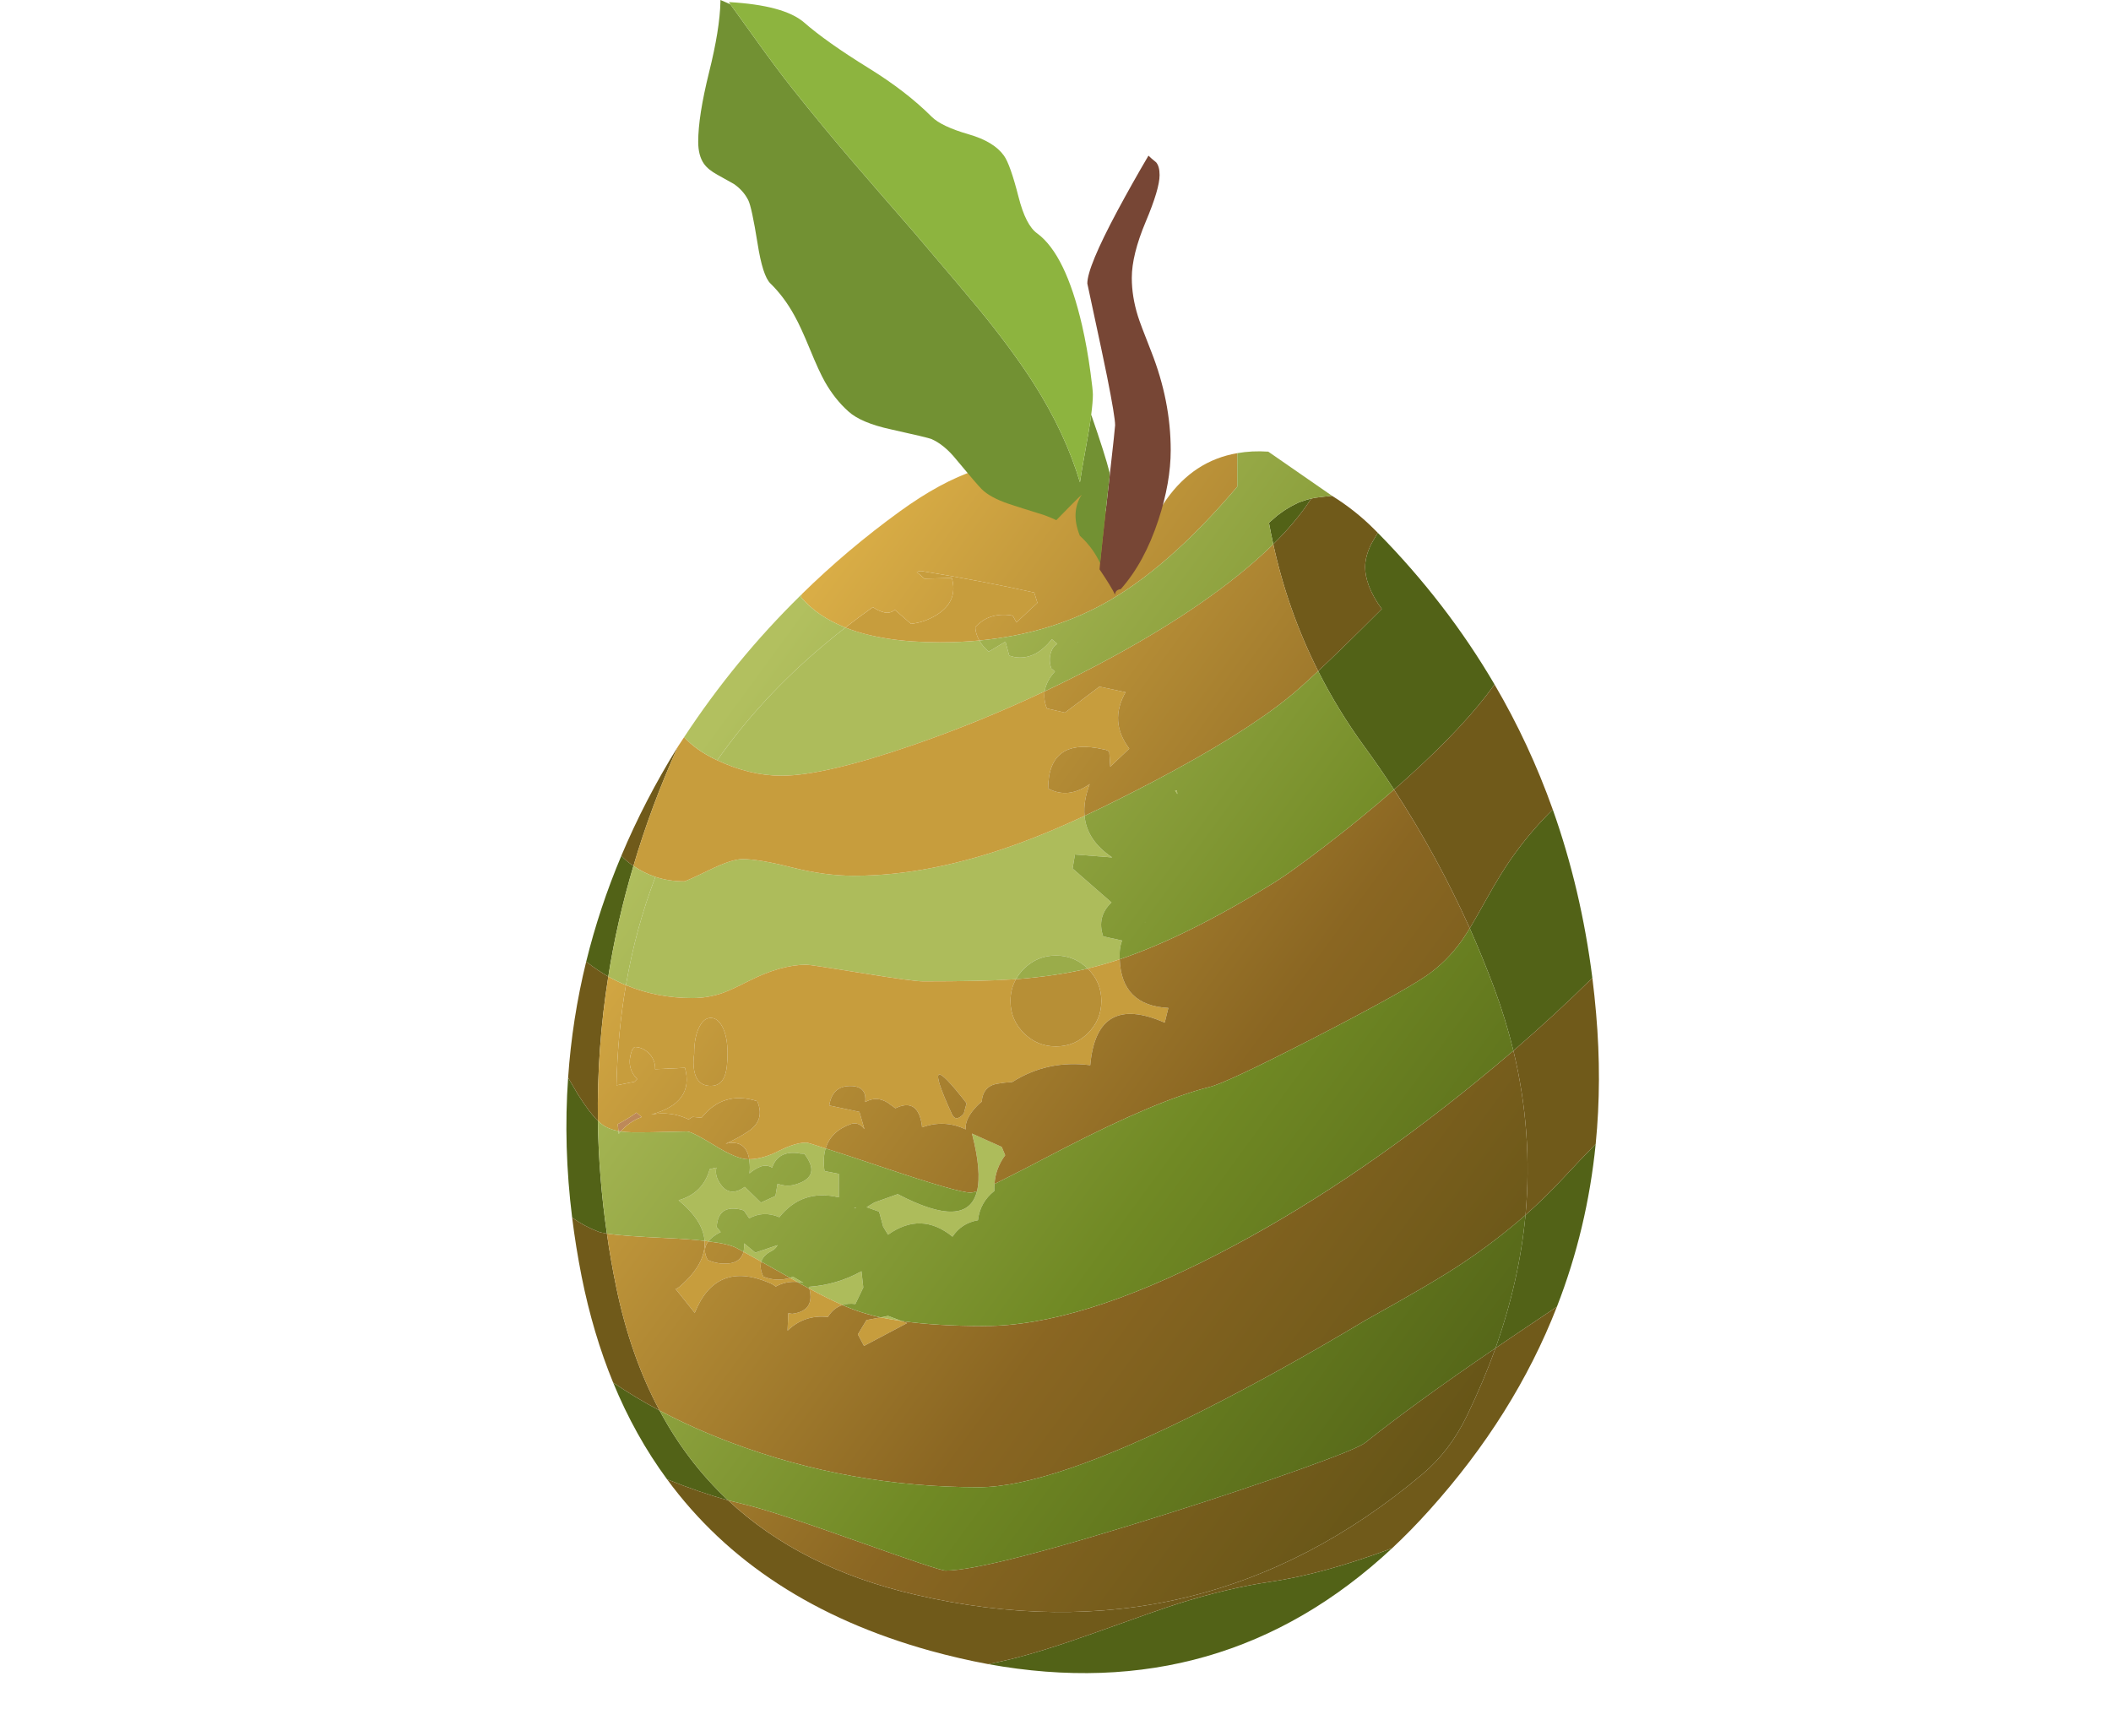 <?xml version="1.0" encoding="iso-8859-1"?>
<!-- Generator: Adobe Illustrator 15.1.0, SVG Export Plug-In . SVG Version: 6.00 Build 0)  -->
<!DOCTYPE svg PUBLIC "-//W3C//DTD SVG 1.1//EN" "http://www.w3.org/Graphics/SVG/1.1/DTD/svg11.dtd">
<svg version="1.1" id="Layer_1" xmlns="http://www.w3.org/2000/svg" xmlns:xlink="http://www.w3.org/1999/xlink" x="0px" y="0px"
	 width="60px" height="49.35px" viewBox="0 0 60 49.35" style="enable-background:new 0 0 60 49.35;" xml:space="preserve">
<symbol  id="stripedguava" viewBox="-0.018 -601.988 371.482 601.988">
	<g id="Layer_1_2_">
		<g>
			<path style="fill-rule:evenodd;clip-rule:evenodd;fill:#526217;" d="M267.95-179.4c-3.4-5.3-7.95-10.767-13.65-16.4
				c-0.566,2.533-1.083,5.083-1.55,7.65c0.167,0.167,0.333,0.333,0.5,0.5c0.8,0.733,1.617,1.45,2.45,2.15
				c0.833,0.633,1.667,1.233,2.5,1.8c0.867,0.567,1.75,1.1,2.65,1.6c0.866,0.467,1.75,0.917,2.65,1.35
				c0.933,0.333,1.883,0.65,2.85,0.95C266.884-179.667,267.417-179.533,267.95-179.4z M15.05-351.35c-1.233,0.7-2.45,1.45-3.65,2.25
				c-1.5,1-2.933,2.033-4.3,3.1c3.167,12.9,7.383,25.6,12.65,38.1c1.066-1.133,2.267-2.184,3.6-3.15
				c0.233-0.167,0.483-0.333,0.75-0.5C20.167-324.75,17.15-338.017,15.05-351.35z M11.3-403.25c0.2-13.467,1.283-27,3.25-40.6
				c-1.5,0.233-2.566,0.483-3.2,0.75c-3.167,1.2-6.267,2.867-9.3,5c-2.133,17.1-2.617,33.883-1.45,50.35
				c1.133-1.933,2.3-3.917,3.5-5.95C6.833-398.067,9.234-401.25,11.3-403.25z M333.9-246.25c-6.8-9.633-17.217-20.8-31.25-33.5
				c-1.6-1.433-3.233-2.883-4.9-4.35c-3.4,5.233-6.95,10.383-10.65,15.45c-6.367,8.733-11.917,17.8-16.65,27.2
				c6,5.633,13.634,13.083,22.9,22.35c-2.067,2.767-3.634,5.583-4.7,8.45c-0.867,2.367-1.3,4.55-1.3,6.55
				c0,2.633,0.733,5.417,2.2,8.35c0.133,0.3,0.917,1.65,2.35,4.05C308.467-208.533,322.467-226.717,333.9-246.25z M354.851-291.25
				c6.8-19.133,11.55-39.333,14.25-60.6c-8.8-8.7-18.267-17.433-28.4-26.2c-1.833,7.533-4.133,15.033-6.9,22.5
				c-2.733,7.3-5.667,14.483-8.8,21.55c1.566,2.633,3.517,6.05,5.85,10.25c3.933,7.133,7.65,13.033,11.15,17.7
				C345.734-300.983,350.017-296.05,354.851-291.25z M297.05-557.05c-40.767-38-89.2-51.9-145.3-41.7
				c2.466,0.5,4.983,1.05,7.55,1.65c7.867,1.9,17.867,5.017,30,9.35c16.333,5.867,26.517,9.433,30.55,10.7
				c11.966,3.767,23.133,6.417,33.5,7.95C265.817-567.3,280.384-563.283,297.05-557.05z M370.3-411.6
				c-2.033-20.367-6.683-39.883-13.95-58.55c-4.5-3.033-9.384-6.317-14.65-9.85c-2.533-1.7-5.017-3.383-7.45-5.05
				c5.7,16.033,9.3,32,10.8,47.9c5.034,4.467,9.8,9.15,14.3,14.05C362.684-419.5,366.334-415.667,370.3-411.6z M36.2-532.25
				c-7.7,10.467-14.167,22.067-19.4,34.8c5.233-3.566,10.8-6.917,16.7-10.05c6.6-12.333,14.816-23.1,24.65-32.3
				C51.45-537.967,44.134-535.45,36.2-532.25z"/>
			<path style="fill-rule:evenodd;clip-rule:evenodd;fill:#705A1A;" d="M270.45-241.45c-7.267,14.4-12.65,29.617-16.15,45.65
				c5.7,5.633,10.25,11.1,13.65,16.4c0.434,0.1,0.884,0.2,1.35,0.3c2.034,0.267,4.083,0.5,6.15,0.7
				c5.634-3.5,10.733-7.55,15.3-12.15c0.367-0.367,0.75-0.75,1.15-1.15c-1.434-2.4-2.217-3.75-2.35-4.05
				c-1.466-2.933-2.2-5.717-2.2-8.35c0-2,0.433-4.183,1.3-6.55c1.066-2.867,2.633-5.684,4.7-8.45
				C284.084-228.367,276.45-235.817,270.45-241.45z M40.05-268.7c-6.4-14.2-11.717-28.483-15.95-42.85
				c-0.267,0.167-0.517,0.333-0.75,0.5c-1.333,0.966-2.534,2.017-3.6,3.15C25.317-294.633,32.083-281.567,40.05-268.7z
				 M0.601-387.75c0.966,14.133,3.133,28.05,6.5,41.75c1.367-1.067,2.8-2.1,4.3-3.1c1.2-0.8,2.417-1.55,3.65-2.25
				c-2.733-17.167-3.983-34.467-3.75-51.9c-2.066,2-4.467,5.183-7.2,9.55C2.9-391.667,1.734-389.683,0.601-387.75z M325-334
				c-7.767,17.3-16.85,33.933-27.25,49.9c1.667,1.467,3.3,2.917,4.9,4.35c14.033,12.7,24.45,23.867,31.25,33.5
				c8.367-14.267,15.35-29.267,20.95-45c-4.833-4.8-9.117-9.733-12.85-14.8c-3.5-4.667-7.217-10.567-11.15-17.7
				C328.517-327.95,326.567-331.367,325-334z M345.05-437.15c1.8,19.833,0.35,39.533-4.35,59.1c10.134,8.767,19.6,17.5,28.4,26.2
				c0.533-4.233,0.983-8.5,1.35-12.8c1.4-16.133,1.35-31.783-0.15-46.95c-3.966-4.066-7.617-7.9-10.95-11.5
				C354.851-428,350.084-432.683,345.05-437.15z M151.75-598.75c-6.833,1.267-13.767,2.867-20.8,4.8
				c-41.433,11.5-73.017,32.067-94.75,61.7c7.934-3.2,15.25-5.717,21.95-7.55c17.4-16.267,39.833-27.583,67.3-33.95
				c68.434-15.933,129.267-1.483,182.5,43.35c6.5,5.467,11.8,12.383,15.9,20.75c4,8.233,7.466,16.433,10.4,24.6
				c2.433,1.667,4.917,3.35,7.45,5.05c5.267,3.533,10.15,6.817,14.65,9.85c-10.167-26.1-25.467-50.5-45.9-73.2
				c-4.366-4.867-8.833-9.433-13.4-13.7c-16.667-6.233-31.233-10.25-43.7-12.05c-10.367-1.533-21.534-4.183-33.5-7.95
				c-4.034-1.267-14.217-4.833-30.55-10.7c-12.133-4.333-22.133-7.45-30-9.35C156.734-597.7,154.217-598.25,151.75-598.75z
				 M2.05-438.1c3.033-2.133,6.133-3.8,9.3-5c0.633-0.267,1.7-0.517,3.2-0.75c0.9-6.367,2.017-12.767,3.35-19.2
				c3.4-16.567,8.6-31.383,15.6-44.45c-5.9,3.133-11.467,6.483-16.7,10.05c-4.833,11.767-8.617,24.5-11.35,38.2
				C4.05-452.15,2.917-445.1,2.05-438.1z"/>
			<path style="fill-rule:evenodd;clip-rule:evenodd;fill:#ADBC5B;" d="M100.351-225.8c8.9-3.534,20.233-5.3,34-5.3
				c4.866,0,9.6,0.217,14.2,0.65c0.833-1.5,1.967-2.833,3.4-4l6,3.6l1.35-5.05c0.633-0.2,1.25-0.367,1.85-0.5
				c2.667-0.467,5.217-0.05,7.65,1.25c2.034,1.1,3.983,2.816,5.85,5.15l1.95-1.65c-0.867-0.5-1.517-1.233-1.95-2.2
				c-0.1-0.2-0.184-0.4-0.25-0.6c-0.7-1.933-0.684-3.95,0.05-6.05l1.3-1.1c-0.567-0.6-1.083-1.233-1.55-1.9
				c-1.167-1.7-1.883-3.45-2.15-5.25c-15.466-7.3-31.1-13.683-46.9-19.15c-21.567-7.467-37.5-11.2-47.8-11.2
				c-7.567,0-15.267,1.85-23.1,5.55c10.533,15.066,23.383,28.95,38.55,41.65C95.234-229.833,97.75-227.8,100.351-225.8z
				 M199.05-345.15c-3.667-1.233-7.216-2.267-10.65-3.1c-0.3-0.067-0.583-0.15-0.85-0.25c-3.2,3.133-7.017,4.7-11.45,4.7
				c-4.5,0-8.35-1.6-11.55-4.8c-1.133-1.133-2.066-2.367-2.8-3.7c-0.567-0.034-1.117-0.067-1.65-0.1
				c-7.1-0.467-17.684-0.7-31.75-0.7c-2.4,0-9.767,1-22.1,3s-18.967,3-19.9,3c-6.2,0-13.217-2-21.05-6
				c-4-2.033-7.017-3.417-9.05-4.15c-3.567-1.233-7.2-1.85-10.9-1.85c-8.567,0-16.55,1.55-23.95,4.65
				c2.333,13.6,5.867,26.583,10.6,38.95c3.233-1.067,6.683-1.6,10.35-1.6c0.466,0,3.433,1.333,8.9,4c5.467,2.667,9.5,4,12.1,4
				c3.933,0,9.85-1,17.75-3c7.933-2,15.35-3,22.25-3c18.466,0,38.366,3.917,59.7,11.75c6.867,2.5,14.65,5.767,23.35,9.8
				c0.533-5.9,3.85-10.883,9.95-14.95l-13.4,1.05l-0.85-5.05l14-12.2c-3.6-3.4-4.6-7.466-3-12.2l6.8-1.5
				c-0.5-1.333-0.783-2.684-0.85-4.05C199.017-343.383,199.017-344.283,199.05-345.15z M183.95-231.1
				c-0.033,0.033-0.066,0.05-0.1,0.05c0.033,0.033,0.066,0.066,0.1,0.1C183.95-230.983,183.95-231.033,183.95-231.1z M208.2-331.7
				c0-0.033,0-0.066,0-0.1c-0.033,0-0.066-0.017-0.1-0.05C208.134-331.783,208.167-331.733,208.2-331.7z M219.8-285.7
				c-0.267,0.434-0.55,0.85-0.85,1.25c0.233,0,0.467,0,0.7,0C219.684-284.883,219.734-285.3,219.8-285.7z M51.05-446.65
				c-0.433,0.066-0.883,0.133-1.35,0.2c-0.367,4.9-3.483,9.767-9.35,14.6c5.867,1.667,9.6,5.4,11.2,11.2l2.4,0.55
				c-0.367-1.566-0.15-3.1,0.65-4.6c2.333-4.466,5.517-5.25,9.55-2.35l5.8-5.65l5.25,2.4l0.75,4.4
				c2.333-0.867,4.617-0.917,6.85-0.15c6,1.9,6.917,5.55,2.75,10.95c-0.9-0.033-1.767,0.05-2.6,0.25
				c-4.6,0.467-7.583-1.283-8.95-5.25c-1.267,0.767-2.633,0.9-4.1,0.4c-1.567-0.633-2.917-1.466-4.05-2.5
				c0.167,1.434,0.167,2.85,0,4.25c-0.034,0.3-0.067,0.583-0.1,0.85c3.333,0.067,6.883,1.067,10.65,3c3.933,2,7.25,3,9.95,3
				c0.333,0,2.633-0.7,6.9-2.1c-0.7-2.3-0.833-5.017-0.4-8.15l5.15-1v-8.45c-8.833,2.1-15.983-0.3-21.45-7.2
				c-0.066,0.067-0.117,0.117-0.15,0.15c-3.733,1.533-7.283,1.367-10.65-0.5l-1.85,2.75c-0.267,0.1-0.517,0.2-0.75,0.3
				c-5.733,1.466-8.767-0.6-9.1-6.2l1.45-1.8c-1.167-0.534-2.217-1.2-3.15-2C51.851-445.733,51.417-446.183,51.05-446.65z
				 M147.7-428.6c1.167,4.667,0.567,11.583-1.8,20.75l10.7-4.8l1.25-3c-2.3-3.1-3.583-6.55-3.85-10.35
				c-0.067-0.8-0.083-1.633-0.05-2.5c-3.433-2.7-5.4-6.217-5.9-10.55c-3.933-0.667-6.983-2.633-9.15-5.9
				c-7.533,6.133-15.267,6.367-23.2,0.7l-1.75,2.9l-1.45,5.4l-4.5,1.6l2.8,1.7l8.4,3C135.867-438.383,145.367-438.033,147.7-428.6z
				 M104.25-434.6c-0.167-0.033-0.317-0.083-0.45-0.15c-0.1,0.1-0.183,0.183-0.25,0.25L104.25-434.6z M70.101-453.95
				c-2.267,1.267-4.4,2.45-6.4,3.55c0.2,0.9,0.267,1.917,0.2,3.05l4.05-3.35l8,2.7c-0.5-0.933-1.216-1.633-2.15-2.1
				C71.8-451.1,70.567-452.383,70.101-453.95z M113.05-474l2.65,0.55l4.9-1.85C117.9-474.9,115.384-474.467,113.05-474z
				 M87.4-463.65c-0.067,0.2-0.133,0.417-0.2,0.65c6.767,0.467,13.083,2.333,18.95,5.6l0.65-5.85l-2.85-5.95
				c-1.733,0.233-3.283,0.117-4.65-0.35C95.8-468.017,91.833-466.05,87.4-463.65z M19.5-407.1c-0.233-0.267-0.467-0.55-0.7-0.85
				c-0.033,0.333-0.066,0.667-0.1,1C18.967-406.983,19.234-407.033,19.5-407.1z M83.05-461.25c-0.9,0.533-1.767,1.033-2.6,1.5
				c0.333,0.133,0.684,0.267,1.05,0.4l3.75-2.2C84.517-461.383,83.784-461.283,83.05-461.25z"/>
			<path style="fill-rule:evenodd;clip-rule:evenodd;fill:#C79D3D;" d="M32-315.5c-2.8,0.933-5.434,2.25-7.9,3.95
				c4.233,14.367,9.55,28.65,15.95,42.85c0.767,1.2,1.533,2.367,2.3,3.5c2.633-2.966,6.283-5.6,10.95-7.9
				c0.3-0.167,0.617-0.316,0.95-0.45c7.833-3.7,15.533-5.55,23.1-5.55c10.3,0,26.233,3.733,47.8,11.2
				c15.8,5.467,31.434,11.85,46.9,19.15c-0.3-2-0.033-4.05,0.8-6.15l6.5-1.5l12.4,9.35l9.4-2c-4-7.1-3.55-13.867,1.35-20.3
				l-6.85-6.5l-0.35,5.4c-0.633,0.467-1.283,0.733-1.95,0.8c-13.3,3.1-19.983-1.583-20.05-14.05c4.8-2.6,9.784-2.066,14.95,1.6
				c-1.567-4.133-2.184-7.95-1.85-11.45c-8.7-4.034-16.483-7.3-23.35-9.8c-21.333-7.833-41.233-11.75-59.7-11.75
				c-6.9,0-14.317,1-22.25,3c-7.9,2-13.817,3-17.75,3c-2.6,0-6.633-1.333-12.1-4c-5.467-2.667-8.434-4-8.9-4
				C38.684-317.1,35.234-316.567,32-315.5z M21.4-354.45c7.4-3.1,15.383-4.65,23.95-4.65c3.7,0,7.333,0.617,10.9,1.85
				c2.033,0.733,5.05,2.117,9.05,4.15c7.833,4,14.85,6,21.05,6c0.933,0,7.566-1,19.9-3s19.7-3,22.1-3
				c14.066,0,24.65,0.233,31.75,0.7c0.533,0.033,1.083,0.066,1.65,0.1c-1.333-2.333-2-4.95-2-7.85c0-4.5,1.6-8.35,4.8-11.55
				c3.2-3.2,7.05-4.8,11.55-4.8s8.35,1.6,11.55,4.8c3.2,3.2,4.8,7.05,4.8,11.55s-1.6,8.35-4.8,11.55
				c-0.033,0.033-0.066,0.067-0.1,0.1c0.267,0.1,0.55,0.183,0.85,0.25c3.434,0.833,6.983,1.867,10.65,3.1
				c0.4-11.1,6.233-16.934,17.5-17.5l-1.3-5.3c-16.333,7.2-25.267,2.1-26.8-15.3c-10.2,1.333-19.55-0.683-28.05-6.05
				c-1.8-0.1-3.566-0.3-5.3-0.6c-3.5-0.567-5.4-2.733-5.7-6.5c-0.667-0.5-1.25-1.017-1.75-1.55c-2.934-3.066-4.267-5.867-4-8.4
				c-5.1,2.434-10.333,2.684-15.7,0.75c-0.1,1.2-0.316,2.333-0.65,3.4c-1.367,4.534-4.35,5.684-8.95,3.45
				c-0.867,0.667-1.733,1.3-2.6,1.9c-2.733,1.8-5.483,1.917-8.25,0.35c0.367,3.267-0.9,5.15-3.8,5.65
				c-5.3,0.633-8.35-1.667-9.15-6.9l10.85-2.3l1.8-6.2c-1.333,1.8-2.933,2.417-4.8,1.85c-4.833-1.7-7.883-4.633-9.15-8.8
				c-4.267,1.4-6.567,2.1-6.9,2.1c-2.7,0-6.017-1-9.95-3c-3.767-1.933-7.317-2.933-10.65-3c-0.8,4.833-3.617,6.7-8.45,5.6
				c2.867,1.267,5.6,2.767,8.2,4.5c4,2.7,5.05,6.3,3.15,10.8c-8.133,2.6-14.817,0.617-20.05-5.95l-3.2,0.3l-1.45-0.9
				c-4.2,2.033-8.683,2.617-13.45,1.75c10.367,2.8,14.417,8.4,12.15,16.8l-10.75-0.5c0.067,2-0.533,3.75-1.8,5.25
				c-1.534,1.767-3.367,2.684-5.5,2.75c-0.534-0.333-0.917-0.85-1.15-1.55c-1.367-3.9-0.7-7.233,2-10l-0.95-0.95l-6.5-1.3
				C18.267-378.033,19.4-366.017,21.4-354.45z M56.101-369.45c-1.133,2.133-2.517,3.2-4.15,3.2c-1.633,0.033-3-1.017-4.1-3.15
				c-1.267-2.4-1.9-5.667-1.9-9.8c-0.333-2.1-0.333-4.083,0-5.95c0.667-3.7,2.667-5.55,6-5.55c2.4,0,4.05,1.184,4.95,3.55
				c0.7,1.733,1.05,4.467,1.05,8.2C57.95-374.983,57.333-371.817,56.101-369.45z M100.351-225.8c3.2,2.5,6.5,4.95,9.9,7.35
				c1.267-0.9,2.65-1.533,4.15-1.9c1.4-0.3,2.65,0.017,3.75,0.95l5.8-5.05c3.434,0.367,6.617,1.5,9.55,3.4
				c5,3.267,6.716,7.633,5.15,13.1l-9.85-0.25l-2.75,2.4c0.667,0.3,1.3,0.4,1.9,0.3c14.667-2.4,28.117-4.967,40.35-7.7l1.15-3.7
				l-7.55-7.05l-1.25,2.3c-0.233,0.1-0.45,0.183-0.65,0.25c-5.367,0.767-9.667-0.65-12.9-4.25c0-0.6,0.083-1.2,0.25-1.8
				c0.267-1.066,0.667-2.066,1.2-3c-4.6-0.433-9.333-0.65-14.2-0.65C120.584-231.1,109.25-229.333,100.351-225.8z M142.95-400.7
				l1,3.75c-11.6,15-13.35,13.684-5.25-3.95C139.634-402.867,141.05-402.8,142.95-400.7z M83.05-461.25
				c-2.767,0.233-5.35-0.317-7.75-1.65c-0.767,0.6-1.583,1.066-2.45,1.4c-12.7,5.367-21.6,1.75-26.7-10.85l-6.85,8.55
				c0.5,0.2,0.95,0.466,1.35,0.8c6.433,5.533,9.45,11.05,9.05,16.55c0.467-0.066,0.917-0.133,1.35-0.2
				c-1.566-1.967-1.633-4.2-0.2-6.7c1.7-0.767,3.517-1.2,5.45-1.3c4.167-0.167,6.633,1.25,7.4,4.25c2-1.1,4.133-2.283,6.4-3.55
				c-0.5-1.533-0.25-3.333,0.75-5.4c3.267-1.267,6.466-1.4,9.6-0.4C81.284-460.217,82.15-460.717,83.05-461.25z M120.601-475.3
				l1.95-0.75l-15.5-8.2l-2.2,4.15l3.1,5.15l5.1,0.95C115.384-474.467,117.9-474.9,120.601-475.3z M99.3-469.55
				c-2.133-0.667-3.883-2.1-5.25-4.3c-5.6,0.633-10.433-1-14.5-4.9l0.25,6.25c0.467-0.067,0.95-0.133,1.45-0.2
				c5.467,0.7,7.517,3.717,6.15,9.05C91.833-466.05,95.8-468.017,99.3-469.55z"/>
			<path style="fill-rule:evenodd;clip-rule:evenodd;fill:#BD8959;" d="M18.7-406.95c-0.1,0.833-0.183,1.667-0.25,2.5
				c2.5,1.3,4.75,2.684,6.75,4.15c0.5-0.467,1.117-1,1.85-1.6c-2-0.733-3.816-1.783-5.45-3.15c-0.767-0.633-1.467-1.317-2.1-2.05
				C19.234-407.033,18.967-406.983,18.7-406.95z"/>
			<linearGradient id="SVGID_1_" gradientUnits="userSpaceOnUse" x1="43.632" y1="-274.252" x2="349.451" y2="-498.21">
				<stop  offset="0" style="stop-color:#D9AD46"/>
				<stop  offset="0.596" style="stop-color:#8A6622"/>
				<stop  offset="1" style="stop-color:#635416"/>
			</linearGradient>
			<path style="fill-rule:evenodd;clip-rule:evenodd;fill:url(#SVGID_1_);" d="M148.55-230.45c-0.533,0.934-0.933,1.934-1.2,3
				c-0.167,0.6-0.25,1.2-0.25,1.8c3.233,3.6,7.533,5.017,12.9,4.25c0.2-0.067,0.417-0.15,0.65-0.25l1.25-2.3l7.55,7.05l-1.15,3.7
				c-12.233,2.733-25.683,5.3-40.35,7.7c-0.6,0.1-1.233,0-1.9-0.3l2.75-2.4l9.85,0.25c1.566-5.466-0.15-9.833-5.15-13.1
				c-2.934-1.9-6.117-3.034-9.55-3.4l-5.8,5.05c-1.1-0.934-2.35-1.25-3.75-0.95c-1.5,0.367-2.883,1-4.15,1.9
				c-3.4-2.4-6.7-4.85-9.9-7.35c-3.333,1.333-6.333,2.9-9,4.7c-2.667,1.833-5,3.917-7,6.25c0.066,0.333,0.167,0.684,0.3,1.05
				c10.933,10.733,22.7,20.667,35.3,29.8c39.2,28.433,67.333,22.25,84.4-18.55c2.7,8.2,6.55,15.833,11.55,22.9
				c6.6,9.3,15.083,14.833,25.45,16.6v-12.05c-16.833-19.833-32.983-33.95-48.45-42.35C179.834-224.55,165.05-228.883,148.55-230.45
				z M254.3-195.8c3.5-16.034,8.883-31.25,16.15-45.65c-4.8-4.5-8.55-7.816-11.25-9.95c-11-8.8-26.95-18.7-47.85-29.7
				c-9.034-4.733-17.35-8.883-24.95-12.45c-0.333,3.5,0.283,7.316,1.85,11.45c-5.167-3.667-10.15-4.2-14.95-1.6
				c0.067,12.467,6.75,17.15,20.05,14.05c0.667-0.067,1.316-0.333,1.95-0.8l0.35-5.4l6.85,6.5c-4.9,6.434-5.35,13.2-1.35,20.3
				l-9.4,2l-12.4-9.35l-6.5,1.5c-0.833,2.1-1.1,4.15-0.8,6.15c6.467,3.067,12.9,6.283,19.3,9.65c24.633,13,44.2,26.1,58.7,39.3
				C251.517-198.467,252.934-197.133,254.3-195.8z M56.101-369.45c1.233-2.367,1.85-5.533,1.85-9.5c0-3.733-0.35-6.466-1.05-8.2
				c-0.9-2.367-2.55-3.55-4.95-3.55c-3.333,0-5.333,1.85-6,5.55c-0.333,1.867-0.333,3.85,0,5.95c0,4.133,0.633,7.4,1.9,9.8
				c1.1,2.133,2.466,3.183,4.1,3.15C53.583-366.25,54.967-367.317,56.101-369.45z M21.4-354.45c-2-11.566-3.133-23.583-3.4-36.05
				l6.5,1.3l0.95,0.95c-2.7,2.767-3.367,6.1-2,10c0.233,0.7,0.617,1.217,1.15,1.55c2.133-0.066,3.966-0.983,5.5-2.75
				c1.267-1.5,1.867-3.25,1.8-5.25l10.75,0.5c2.267-8.4-1.783-14-12.15-16.8c4.767,0.867,9.25,0.283,13.45-1.75l1.45,0.9l3.2-0.3
				c5.233,6.566,11.917,8.55,20.05,5.95c1.9-4.5,0.85-8.1-3.15-10.8c-2.6-1.733-5.333-3.233-8.2-4.5c4.833,1.1,7.65-0.767,8.45-5.6
				c-0.133,0-0.267,0-0.4,0c-2.667,0-6.7,1.667-12.1,5c-5.434,3.333-8.733,5-9.9,5c-10.133-0.267-16.75-0.367-19.85-0.3
				c-1.434,0.033-2.767,0.133-4,0.3c0.633,0.733,1.333,1.417,2.1,2.05c1.633,1.367,3.45,2.417,5.45,3.15
				c-0.733,0.6-1.35,1.133-1.85,1.6c-2-1.467-4.25-2.85-6.75-4.15c0.067-0.833,0.15-1.667,0.25-2.5
				c-2.333,0.434-4.233,1.184-5.7,2.25c-0.533,0.367-1.1,0.85-1.7,1.45c-0.233,17.433,1.017,34.733,3.75,51.9
				C17.117-352.517,19.234-353.55,21.4-354.45z M147.7-428.6c-1.033-0.333-1.816-0.5-2.35-0.5c-2.967,0-13.367,3-31.2,9
				c-9.3,3.133-16.267,5.434-20.9,6.9c1.267,4.167,4.316,7.1,9.15,8.8c1.867,0.566,3.467-0.05,4.8-1.85l-1.8,6.2l-10.85,2.3
				c0.8,5.233,3.85,7.533,9.15,6.9c2.9-0.5,4.167-2.383,3.8-5.65c2.767,1.567,5.517,1.45,8.25-0.35c0.867-0.6,1.733-1.233,2.6-1.9
				c4.6,2.233,7.583,1.083,8.95-3.45c0.333-1.066,0.55-2.2,0.65-3.4c5.367,1.934,10.6,1.684,15.7-0.75
				c-0.267,2.533,1.066,5.333,4,8.4c0.5,0.534,1.083,1.05,1.75,1.55c0.3,3.767,2.2,5.933,5.7,6.5c1.733,0.3,3.5,0.5,5.3,0.6
				c8.5,5.367,17.85,7.383,28.05,6.05c1.534,17.4,10.467,22.5,26.8,15.3l1.3,5.3c-11.267,0.566-17.1,6.4-17.5,17.5
				c16.3,5.5,35.067,14.85,56.3,28.05c3.6,2.267,9.417,6.467,17.45,12.6c8.934,6.833,17.25,13.633,24.95,20.4
				c10.4-15.967,19.483-32.6,27.25-49.9c-1.233-1.967-2.233-3.5-3-4.6c-3.567-4.967-7.784-9.133-12.65-12.5
				c-6.333-4.3-19.934-11.816-40.8-22.55c-20.966-10.767-33.367-16.583-37.2-17.45c-12.5-3.133-29.983-10.5-52.45-22.1
				c-10.434-5.466-17.6-9.167-21.5-11.1c-1.233-0.6-2.367-1.167-3.4-1.7c0.267,3.8,1.55,7.25,3.85,10.35l-1.25,3l-10.7,4.8
				C148.267-417.017,148.867-423.933,147.7-428.6z M334.25-485.05c-2.934-8.167-6.4-16.367-10.4-24.6
				c-4.1-8.367-9.4-15.283-15.9-20.75c-53.233-44.833-114.066-59.283-182.5-43.35c-27.466,6.367-49.9,17.683-67.3,33.95
				c1.767-0.467,3.5-0.9,5.2-1.3c6.733-1.533,20.65-6.066,41.75-13.6c19.433-6.933,29.85-10.4,31.25-10.4
				c10.066,0,37.083,6.95,81.05,20.85c17.233,5.467,32.7,10.65,46.4,15.55c13.9,4.967,21.75,8.167,23.55,9.6
				C299.184-509.633,314.817-498.283,334.25-485.05z M340.7-378.05c4.7-19.567,6.15-39.267,4.35-59.1
				c-7.066-6.2-14.65-12-22.75-17.4c-6.5-4.367-18.15-11.217-34.95-20.55c-20.567-12.333-40.2-23.217-58.9-32.65
				c-36.233-18.233-62.933-27.35-80.1-27.35c-30.934,0-60.633,5.35-89.1,16.05c-9.2,3.466-17.783,7.316-25.75,11.55
				c-7,13.067-12.2,27.883-15.6,44.45c-1.333,6.433-2.45,12.833-3.35,19.2c4-0.6,11.15-1.133,21.45-1.6
				c5.367-0.233,9.933-0.566,13.7-1c0.4-5.5-2.617-11.017-9.05-16.55c-0.4-0.333-0.85-0.6-1.35-0.8l6.85-8.55
				c5.1,12.6,14,16.217,26.7,10.85c0.867-0.333,1.683-0.8,2.45-1.4c2.4,1.333,4.983,1.883,7.75,1.65
				c0.833-0.467,1.667-0.933,2.5-1.4c0.633-0.333,1.25-0.667,1.85-1c1.367-5.333-0.683-8.35-6.15-9.05
				c-0.5,0.067-0.983,0.133-1.45,0.2l-0.25-6.25c4.067,3.9,8.9,5.533,14.5,4.9c1.367,2.2,3.117,3.633,5.25,4.3
				c1.467-0.633,2.867-1.2,4.2-1.7c2.8-1.033,5.983-1.95,9.55-2.75l-5.1-0.95l-3.1-5.15l2.2-4.15l15.5,8.2l-1.95,0.75
				c8.333-1.2,18.25-1.8,29.75-1.8c22.566,0,50.616,8.65,84.15,25.95c30.6,15.767,61.566,36.433,92.9,62
				C331.934-385.45,336.367-381.75,340.7-378.05z M142.95-400.7c-1.9-2.1-3.316-2.167-4.25-0.2c-8.1,17.633-6.35,18.95,5.25,3.95
				L142.95-400.7z M51.05-446.65c5-0.6,8.434-1.417,10.3-2.45c0.767-0.4,1.55-0.833,2.35-1.3c-0.767-3-3.233-4.417-7.4-4.25
				c-1.933,0.1-3.75,0.533-5.45,1.3C49.417-450.85,49.484-448.617,51.05-446.65z M70.101-453.95c3.2-1.767,6.65-3.7,10.35-5.8
				c-3.133-1-6.333-0.867-9.6,0.4C69.851-457.283,69.601-455.483,70.101-453.95z"/>
			<linearGradient id="SVGID_2_" gradientUnits="userSpaceOnUse" x1="46.183" y1="-270.769" x2="352.001" y2="-494.727">
				<stop  offset="0" style="stop-color:#B2C05F"/>
				<stop  offset="0.596" style="stop-color:#708924"/>
				<stop  offset="1" style="stop-color:#526217"/>
			</linearGradient>
			<path style="fill-rule:evenodd;clip-rule:evenodd;fill:url(#SVGID_2_);" d="M148.55-230.45c16.5,1.567,31.284,5.9,44.35,13
				c15.467,8.4,31.617,22.517,48.45,42.35v12.05c3.5,0.633,7.216,0.816,11.15,0.55l22.95-15.9c-2.066-0.2-4.116-0.434-6.15-0.7
				c-0.466-0.1-0.917-0.2-1.35-0.3c-0.533-0.133-1.066-0.267-1.6-0.4c-0.967-0.3-1.917-0.617-2.85-0.95
				c-0.9-0.433-1.784-0.883-2.65-1.35c-0.9-0.5-1.784-1.033-2.65-1.6c-0.833-0.566-1.667-1.167-2.5-1.8
				c-0.833-0.7-1.65-1.417-2.45-2.15c-0.167-0.167-0.333-0.333-0.5-0.5c0.466-2.567,0.983-5.117,1.55-7.65
				c-1.367-1.333-2.783-2.667-4.25-4c-14.5-13.2-34.066-26.3-58.7-39.3c-6.4-3.367-12.833-6.583-19.3-9.65
				c0.267,1.8,0.983,3.55,2.15,5.25c0.467,0.667,0.983,1.3,1.55,1.9l-1.3,1.1c-0.733,2.1-0.75,4.117-0.05,6.05
				c0.066,0.2,0.15,0.4,0.25,0.6c0.434,0.967,1.083,1.7,1.95,2.2l-1.95,1.65c-1.867-2.333-3.816-4.05-5.85-5.15
				c-2.433-1.3-4.983-1.717-7.65-1.25c-0.6,0.133-1.217,0.3-1.85,0.5l-1.35,5.05l-6-3.6
				C150.517-233.283,149.384-231.95,148.55-230.45z M42.351-265.2c12.2,18.534,26.083,35.45,41.65,50.75
				c0.2,0.233,0.417,0.45,0.65,0.65c-0.133-0.367-0.233-0.717-0.3-1.05c2-2.333,4.333-4.417,7-6.25c2.667-1.8,5.667-3.367,9-4.7
				c-2.6-2-5.117-4.034-7.55-6.1c-15.167-12.7-28.017-26.583-38.55-41.65c-0.333,0.133-0.65,0.283-0.95,0.45
				C48.634-270.8,44.984-268.167,42.351-265.2z M24.101-311.55c2.466-1.7,5.1-3.017,7.9-3.95c-4.733-12.367-8.267-25.35-10.6-38.95
				c-2.167,0.9-4.283,1.934-6.35,3.1C17.15-338.017,20.167-324.75,24.101-311.55z M199.05-345.15c-0.033,0.867-0.033,1.767,0,2.7
				c0.067,1.367,0.35,2.717,0.85,4.05l-6.8,1.5c-1.6,4.733-0.6,8.8,3,12.2l-14,12.2l0.85,5.05l13.4-1.05
				c-6.1,4.067-9.417,9.05-9.95,14.95c7.6,3.566,15.917,7.716,24.95,12.45c20.9,11,36.85,20.9,47.85,29.7
				c2.7,2.133,6.45,5.45,11.25,9.95c4.733-9.4,10.284-18.466,16.65-27.2c3.7-5.067,7.25-10.217,10.65-15.45
				c-7.7-6.767-16.017-13.566-24.95-20.4c-8.033-6.133-13.85-10.333-17.45-12.6C234.117-330.3,215.351-339.65,199.05-345.15z
				 M87.4-463.65c-0.6,0.333-1.217,0.667-1.85,1c-0.833,0.467-1.667,0.933-2.5,1.4c0.733-0.033,1.467-0.133,2.2-0.3l-3.75,2.2
				c-0.367-0.133-0.717-0.267-1.05-0.4c-3.7,2.1-7.15,4.033-10.35,5.8c0.466,1.567,1.7,2.85,3.7,3.85
				c0.934,0.467,1.65,1.167,2.15,2.1l-8-2.7l-4.05,3.35c0.067-1.133,0-2.15-0.2-3.05c-0.8,0.467-1.583,0.9-2.35,1.3
				c-1.867,1.033-5.3,1.85-10.3,2.45c0.367,0.467,0.8,0.917,1.3,1.35c0.933,0.8,1.983,1.466,3.15,2l-1.45,1.8
				c0.333,5.6,3.367,7.667,9.1,6.2c0.233-0.1,0.483-0.2,0.75-0.3l1.85-2.75c3.367,1.867,6.917,2.033,10.65,0.5
				c0.033-0.033,0.083-0.083,0.15-0.15c5.467,6.9,12.617,9.3,21.45,7.2v8.45l-5.15,1c-0.434,3.133-0.3,5.85,0.4,8.15
				c4.633-1.466,11.6-3.767,20.9-6.9c17.833-6,28.233-9,31.2-9c0.533,0,1.316,0.167,2.35,0.5c-2.333-9.433-11.833-9.783-28.5-1.05
				l-8.4-3l-2.8-1.7l4.5-1.6l1.45-5.4l1.75-2.9c7.934,5.667,15.667,5.433,23.2-0.7c2.167,3.267,5.217,5.233,9.15,5.9
				c0.5,4.333,2.467,7.85,5.9,10.55c-0.033,0.867-0.017,1.7,0.05,2.5c1.033,0.533,2.167,1.1,3.4,1.7
				c3.9,1.933,11.066,5.633,21.5,11.1c22.467,11.6,39.95,18.967,52.45,22.1c3.833,0.867,16.233,6.684,37.2,17.45
				c20.867,10.733,34.467,18.25,40.8,22.55c4.866,3.367,9.083,7.533,12.65,12.5c0.767,1.1,1.767,2.633,3,4.6
				c3.133-7.067,6.066-14.25,8.8-21.55c2.767-7.467,5.067-14.967,6.9-22.5c-4.333-3.7-8.767-7.4-13.3-11.1
				c-31.333-25.567-62.3-46.233-92.9-62c-33.534-17.3-61.583-25.95-84.15-25.95c-11.5,0-21.417,0.6-29.75,1.8l-4.9,1.85l-2.65-0.55
				c-3.566,0.8-6.75,1.717-9.55,2.75c-1.333,0.5-2.733,1.067-4.2,1.7c1.367,0.466,2.917,0.583,4.65,0.35l2.85,5.95l-0.65,5.85
				c-5.867-3.267-12.183-5.133-18.95-5.6C87.267-463.233,87.333-463.45,87.4-463.65z M58.15-539.8
				c-9.833,9.2-18.05,19.966-24.65,32.3c7.967-4.233,16.55-8.083,25.75-11.55c28.467-10.7,58.167-16.05,89.1-16.05
				c17.167,0,43.866,9.117,80.1,27.35c18.7,9.433,38.333,20.317,58.9,32.65c16.8,9.333,28.45,16.184,34.95,20.55
				c8.1,5.4,15.684,11.2,22.75,17.4c-1.5-15.9-5.1-31.867-10.8-47.9c-19.434-13.233-35.067-24.583-46.9-34.05
				c-1.8-1.433-9.65-4.633-23.55-9.6c-13.7-4.9-29.167-10.083-46.4-15.55c-43.967-13.9-70.983-20.85-81.05-20.85
				c-1.4,0-11.817,3.467-31.25,10.4c-21.1,7.534-35.017,12.067-41.75,13.6C61.65-540.7,59.917-540.267,58.15-539.8z M183.95-231.1
				c0,0.067,0,0.117,0,0.15c-0.033-0.033-0.066-0.066-0.1-0.1C183.884-231.05,183.917-231.067,183.95-231.1z M219.8-285.7
				c-0.066,0.4-0.117,0.817-0.15,1.25c-0.233,0-0.467,0-0.7,0C219.25-284.85,219.534-285.267,219.8-285.7z M208.2-331.7
				c-0.033-0.033-0.066-0.083-0.1-0.15c0.033,0.033,0.066,0.05,0.1,0.05C208.2-331.767,208.2-331.733,208.2-331.7z M14.55-443.85
				c-1.967,13.6-3.05,27.133-3.25,40.6c0.6-0.6,1.167-1.083,1.7-1.45c1.467-1.066,3.367-1.816,5.7-2.25
				c0.034-0.333,0.067-0.667,0.1-1c0.233,0.3,0.467,0.583,0.7,0.85c1.233-0.167,2.566-0.267,4-0.3c3.1-0.067,9.717,0.033,19.85,0.3
				c1.167,0,4.466-1.667,9.9-5c5.4-3.333,9.433-5,12.1-5c0.133,0,0.267,0,0.4,0c0.033-0.267,0.066-0.55,0.1-0.85
				c0.167-1.4,0.167-2.816,0-4.25c1.133,1.034,2.483,1.867,4.05,2.5c1.467,0.5,2.833,0.367,4.1-0.4
				c1.367,3.967,4.35,5.717,8.95,5.25c0.833-0.2,1.7-0.283,2.6-0.25c4.167-5.4,3.25-9.05-2.75-10.95
				c-2.233-0.767-4.517-0.717-6.85,0.15l-0.75-4.4l-5.25-2.4l-5.8,5.65c-4.033-2.9-7.217-2.117-9.55,2.35
				c-0.8,1.5-1.017,3.034-0.65,4.6l-2.4-0.55c-1.6-5.8-5.333-9.533-11.2-11.2c5.867-4.833,8.983-9.7,9.35-14.6
				c-3.767,0.434-8.333,0.767-13.7,1C25.7-444.983,18.55-444.45,14.55-443.85z M104.25-434.6l-0.7,0.1
				c0.067-0.067,0.15-0.15,0.25-0.25C103.934-434.683,104.083-434.633,104.25-434.6z"/>
			<path style="fill-rule:evenodd;clip-rule:evenodd;fill:#B78F36;" d="M187.55-348.5c0.034-0.033,0.067-0.067,0.1-0.1
				c3.2-3.2,4.8-7.05,4.8-11.55s-1.6-8.35-4.8-11.55c-3.2-3.2-7.05-4.8-11.55-4.8s-8.35,1.6-11.55,4.8c-3.2,3.2-4.8,7.05-4.8,11.55
				c0,2.9,0.667,5.517,2,7.85C171.05-351.6,179.65-350.333,187.55-348.5z"/>
			<path style="fill-rule:evenodd;clip-rule:evenodd;fill:#9AAC4A;" d="M161.75-352.3c0.733,1.333,1.667,2.566,2.8,3.7
				c3.2,3.2,7.05,4.8,11.55,4.8c4.433,0,8.25-1.567,11.45-4.7C179.65-350.333,171.05-351.6,161.75-352.3z"/>
		</g>
		<g>
			<path style="fill-rule:evenodd;clip-rule:evenodd;fill:#774635;" d="M192-202.6c0.5,5,1.3,12.383,2.4,22.15
				c0.367,3.233,0.7,6.184,1,8.85c1.333,11.9,2,18.1,2,18.6c0,2-0.967,7.85-2.9,17.55c-0.6,3-1.3,6.367-2.1,10.1
				c-1.667,7.9-3.333,15.684-5,23.35c0,3.933,3.6,12.633,10.8,26.1c3.634,6.767,7.367,13.4,11.2,19.9
				c0.667-0.667,1.583-1.467,2.75-2.4c0.833-0.967,1.25-2.5,1.25-4.6c0-3.3-1.667-8.9-5-16.8c-3.333-7.934-5-14.667-5-20.2
				c0-4.467,0.733-9.05,2.2-13.75c0.5-1.667,2.1-5.917,4.8-12.75c4.667-11.833,7-23.667,7-35.5c0-7.7-1.467-16.033-4.4-25
				c-3.367-10.267-7.9-18.6-13.6-25c-0.333,0-0.667-0.083-1-0.25c-0.667-0.333-1-0.917-1-1.75c-0.967,2-2.733,4.9-5.3,8.7
				c-0.1,0.167-0.2,0.316-0.3,0.45C191.834-204.15,191.9-203.4,192-202.6z"/>
			<path style="fill-rule:evenodd;clip-rule:evenodd;fill:#729133;" d="M195.4-171.6c-0.3-2.667-0.633-5.617-1-8.85
				c-1.1-9.767-1.9-17.15-2.4-22.15c-0.789,1.666-1.697,3.232-2.725,4.7c-1.328,1.879-2.853,3.596-4.575,5.15
				c-0.617,1.552-1.05,3.043-1.3,4.475c-0.426,2.497-0.293,4.822,0.4,6.975c0.371,1.147,0.904,2.247,1.6,3.3
				c-0.307-0.263-0.773-0.696-1.4-1.3c-0.789-0.77-1.839-1.82-3.15-3.15c-2.034-2.066-3.567-3.633-4.6-4.7
				c-1.4,0.667-2.883,1.283-4.45,1.85c-5.833,1.8-10.05,3.133-12.65,4c-4.5,1.533-7.75,3.3-9.75,5.3
				c-1.233,1.233-4.333,4.85-9.3,10.85c-2.767,3.4-5.667,5.783-8.7,7.15c-0.833,0.367-5.7,1.533-14.6,3.5
				c-7.233,1.567-12.367,3.733-15.4,6.5c-3.233,2.9-6.033,6.433-8.4,10.6c-1.434,2.533-3.233,6.45-5.4,11.75
				c-2.233,5.433-4.083,9.45-5.55,12.05c-2.433,4.467-5.316,8.333-8.65,11.6c-1.867,1.767-3.417,6.583-4.65,14.45
				c-1.4,8.733-2.517,13.917-3.35,15.55c-1.167,2.3-2.883,4.233-5.15,5.8c-0.267,0.167-2.233,1.267-5.9,3.3
				c-2.267,1.233-3.9,2.566-4.9,4c-1.367,1.967-2.05,4.6-2.05,7.9c0,6.133,1.3,14.45,3.9,24.95c2.583,10.333,3.95,18.808,4.1,25.425
				C55.398-0.418,55.398-0.21,55.4,0c0.533-0.227,1.066-0.452,1.6-0.675c0.667-0.301,1.333-0.601,2-0.9
				c3.144-4.36,5.694-7.901,7.65-10.625C72.717-20.7,77.634-27.3,81.4-32c7.067-8.9,14.433-17.817,22.1-26.75
				c4.6-5.367,11.9-13.783,21.9-25.25c13-15.267,20.65-24.317,22.95-27.15c8.2-10.033,14.85-19.067,19.95-27.1
				c7.431-11.71,12.915-23.469,16.45-35.275c0.443,3.026,0.993,6.301,1.65,9.825c1.1,5.885,1.9,10.718,2.4,14.5
				c3.395-9.787,5.595-16.72,6.6-20.8V-171.6z"/>
			<path style="fill-rule:evenodd;clip-rule:evenodd;fill:#8DB43F;" d="M59-1.575c-0.192,0.269-0.384,0.544-0.575,0.825
				C71.586-1.486,80.578-3.903,85.4-8c5.4-4.733,13.2-10.25,23.4-16.55c9-5.567,16.534-11.383,22.6-17.45
				c2.333-2.333,6.8-4.45,13.4-6.35c6-1.733,10.2-4.283,12.6-7.65c1.5-2.067,3.25-7.017,5.25-14.85
				c1.733-6.833,3.983-11.217,6.75-13.15c6.8-5.033,12.167-16.05,16.1-33.05c1.233-5.4,2.25-11.083,3.05-17.05
				c0.567-4.2,0.85-6.833,0.85-7.9c0-1.695-0.2-4.095-0.6-7.2c-0.5-3.782-1.3-8.615-2.4-14.5c-0.657-3.524-1.207-6.799-1.65-9.825
				c-3.536,11.806-9.019,23.564-16.45,35.275c-5.1,8.033-11.75,17.067-19.95,27.1c-2.3,2.833-9.95,11.883-22.95,27.15
				c-10,11.467-17.3,19.883-21.9,25.25C95.833-49.817,88.467-40.9,81.4-32c-3.767,4.7-8.683,11.3-14.75,19.8
				C64.694-9.477,62.144-5.935,59-1.575z"/>
		</g>
	</g>
</symbol>
<symbol  id="wsize_x5F_guavastriped" viewBox="-0.001 -47.719 29.447 47.719">
	<g id="Layer_1_3_">
		
			<use xlink:href="#stripedguava"  width="371.482" height="601.988" x="-0.018" y="-601.988" transform="matrix(0.079 0 0 0.079 0 0)" style="overflow:visible;"/>
	</g>
</symbol>
<use xlink:href="#wsize_x5F_guavastriped"  width="29.447" height="47.719" x="-0.001" y="-47.719" transform="matrix(1 0 0 -1 16.1 0)" style="overflow:visible;"/>
</svg>
